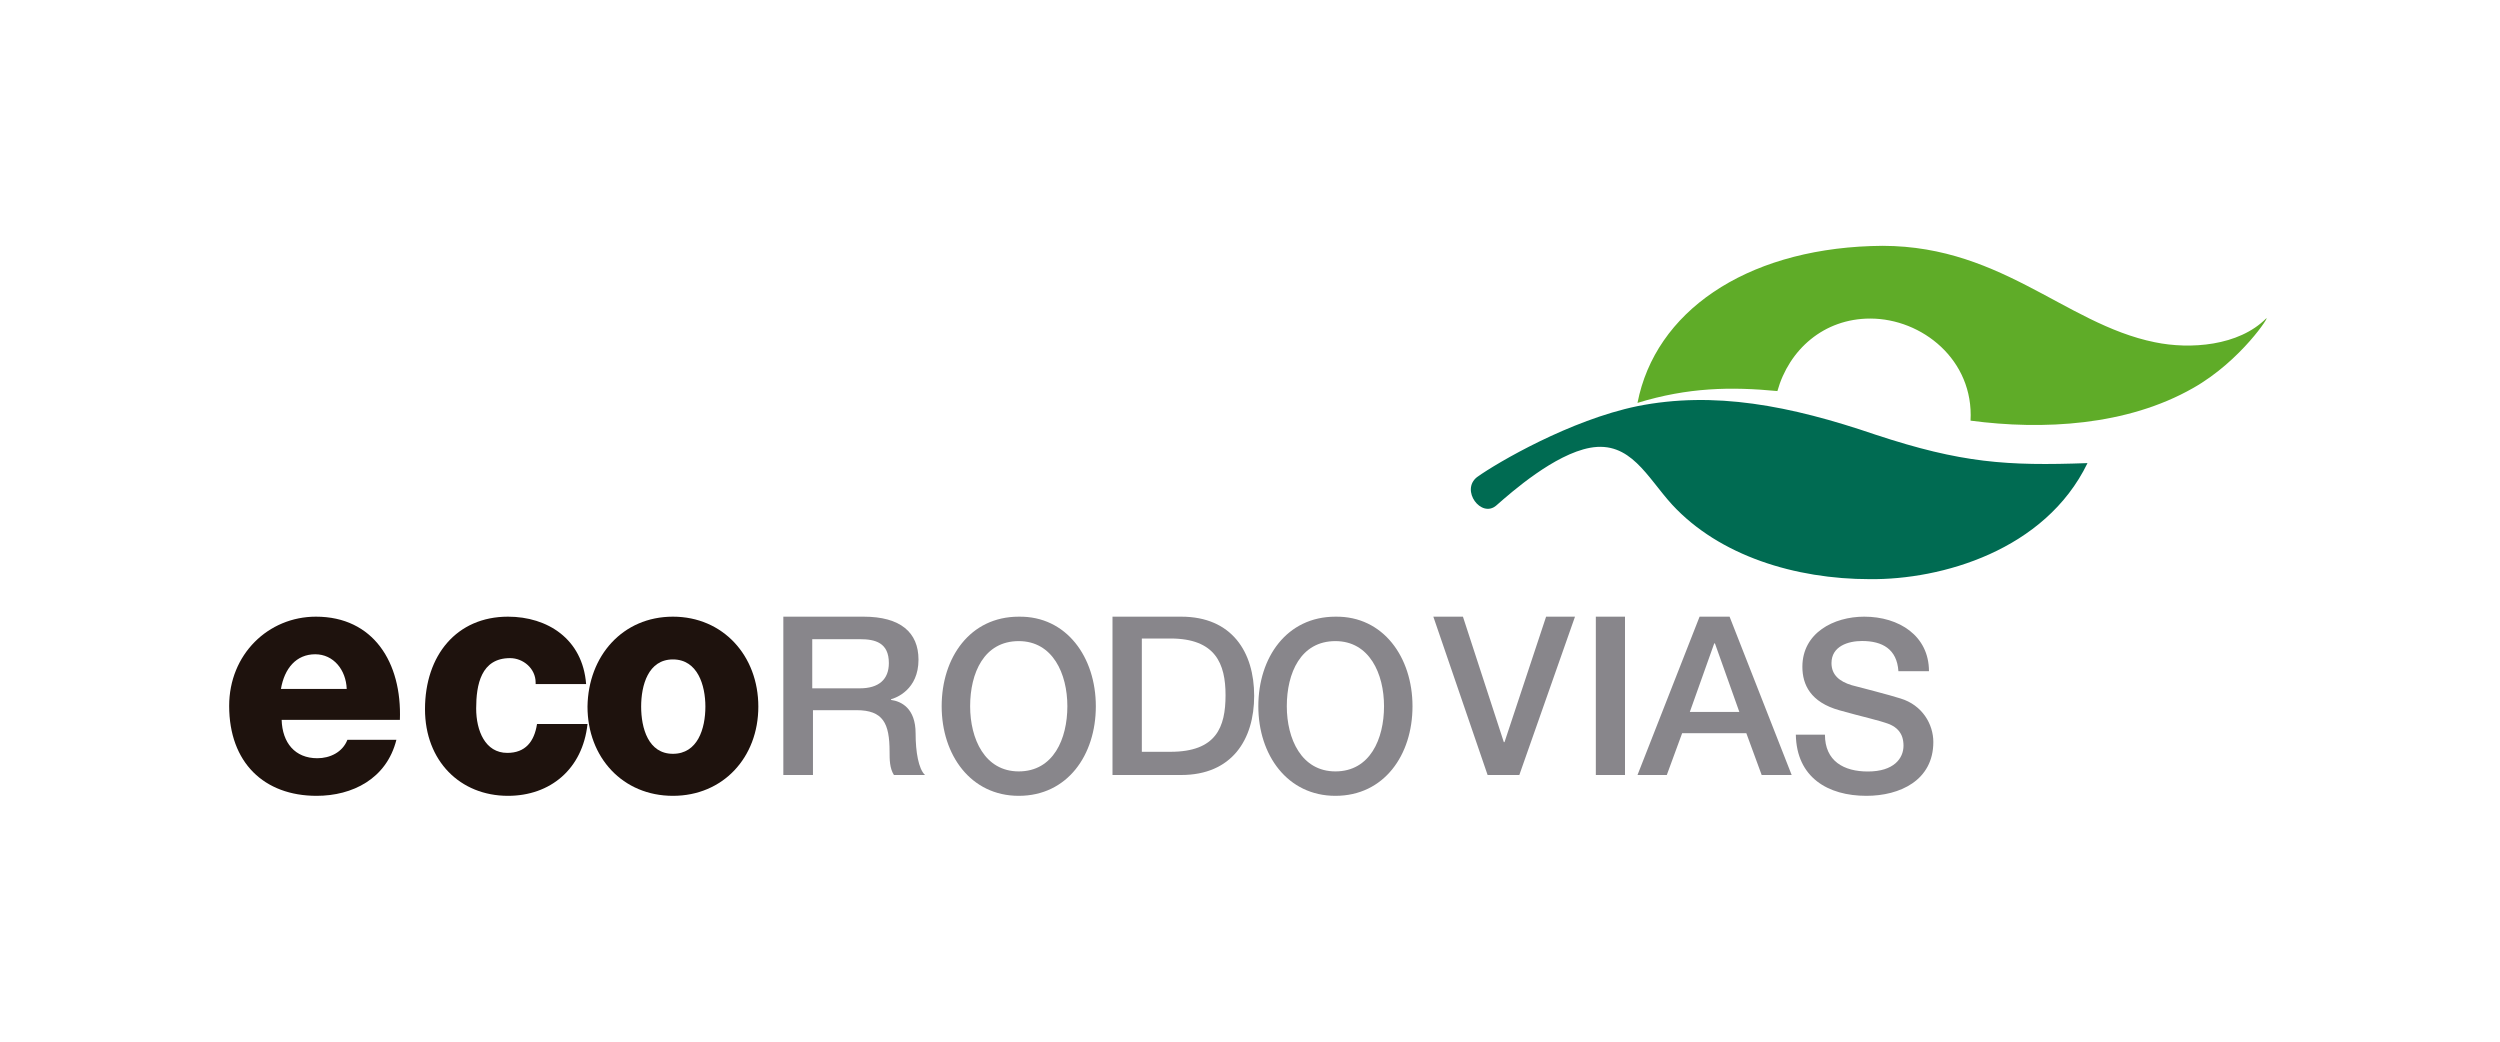 <?xml version="1.0" encoding="UTF-8"?>
<svg width="600px" height="250px" viewBox="0 0 600 250" version="1.1" xmlns="http://www.w3.org/2000/svg" xmlns:xlink="http://www.w3.org/1999/xlink">
    <!-- Generator: Sketch 50.1 (55044) - http://www.bohemiancoding.com/sketch -->
    <title>ECOR</title>
    <desc>Created with Sketch.</desc>
    <defs></defs>
    <g id="ECOR" stroke="none" stroke-width="1" fill="none" fill-rule="evenodd">
        <g id="Grid-Logo" opacity="0.4"></g>
        <g id="ECOR3" transform="translate(55, 59)" fill-rule="nonzero">
            <path d="M462.15,23.136 C470.667,24.912 482.295,24.024 488.847,17.455 C490.157,16.212 482.951,27.575 471.322,34.144 C455.435,43.198 435.289,44.263 417.928,41.955 C418.746,27.397 406.299,17.455 393.851,17.455 C382.714,17.455 374.36,24.912 371.576,34.854 C360.439,33.789 350.12,33.966 338,37.694 C342.258,15.857 363.714,1.121 394.015,0.056 C424.479,-1.187 440.202,18.698 462.15,23.136" id="Shape" fill="#5FAC28"></path>
            <path d="M326.62,48.467 C318.081,50.043 307.9,58.977 304.123,62.305 C300.51,65.458 295.42,58.626 299.525,55.473 C304.451,51.97 321.858,41.81 337.95,38.482 C356.342,34.803 374.569,38.307 395.095,45.313 C415.785,52.145 426.623,52.846 446,52.145 C435.819,73.165 410.859,80.172 393.781,79.997 C375.882,79.997 357.655,74.391 346.325,62.13 C340.249,55.473 336.308,46.715 326.62,48.467" id="Shape" fill="#006B52"></path>
            <path d="M28.212,106.342 C28.044,101.741 25.021,98.025 20.655,98.025 C16.121,98.025 13.266,101.387 12.427,106.342 L28.212,106.342 Z M12.595,113.774 C12.762,119.259 15.785,122.975 21.159,122.975 C24.182,122.975 27.204,121.56 28.38,118.551 L40.135,118.551 C37.784,127.93 29.555,132 20.991,132 C8.396,132 0,124.037 0,110.412 C0,98.025 9.404,89 20.823,89 C34.593,89 41.478,99.971 40.974,113.774 L12.595,113.774 Z" id="Shape" fill="#1E120D"></path>
            <path d="M73.553,104.814 C73.553,101.438 70.566,98.95 67.413,98.95 C60.443,98.95 59.281,105.347 59.281,111.033 C59.281,116.364 61.438,121.694 66.749,121.694 C71.064,121.694 73.221,119.029 73.885,114.764 L86,114.764 C84.838,125.603 77.038,132 66.915,132 C55.464,132 47,123.649 47,111.211 C47,98.24 54.634,89 66.915,89 C76.374,89 84.838,94.331 85.668,105.169 L73.553,105.169 L73.553,104.814 Z" id="Shape" fill="#1E120D"></path>
            <path d="M106.5,121.914 C112.43,121.914 114.293,115.897 114.293,110.588 C114.293,105.457 112.43,99.263 106.5,99.263 C100.57,99.263 98.876,105.457 98.876,110.588 C98.876,115.72 100.57,121.914 106.5,121.914 M106.5,89 C118.529,89 127,98.379 127,110.588 C127,122.798 118.529,132 106.5,132 C94.471,132 86,122.798 86,110.588 C86.169,98.379 94.471,89 106.5,89" id="Shape" fill="#1E120D"></path>
            <path d="M139.939,106.198 L151.388,106.198 C155.898,106.198 158.327,104.069 158.327,100.138 C158.327,95.224 155.031,94.405 151.388,94.405 L139.939,94.405 L139.939,106.198 Z M133,89 L152.255,89 C161.102,89 165.439,92.767 165.439,99.319 C165.439,106.526 160.061,108.491 158.847,108.819 L158.847,108.983 C161.276,109.31 164.745,110.948 164.745,117.009 C164.745,121.431 165.439,125.526 167,127 L159.541,127 C158.5,125.362 158.5,123.233 158.5,121.431 C158.5,114.552 156.939,111.44 150.52,111.44 L140.112,111.44 L140.112,127 L133,127 L133,89 Z" id="Shape" fill="#88868B"></path>
            <path d="M177.833,110.501 C177.833,118.319 181.333,126.137 189.5,126.137 C197.833,126.137 201.167,118.319 201.167,110.501 C201.167,102.683 197.667,94.866 189.5,94.866 C181.167,94.866 177.833,102.506 177.833,110.501 M208,110.501 C208,122.228 201.167,132 189.5,132 C178,132 171,122.228 171,110.501 C171,98.775 177.833,89.002 189.5,89.002 C201,88.825 208,98.775 208,110.501" id="Shape" fill="#88868B"></path>
            <path d="M219.04,121.431 L225.909,121.431 C236.899,121.431 239.131,115.534 239.131,107.836 C239.131,100.302 236.727,94.241 225.909,94.241 L219.04,94.241 L219.04,121.431 Z M212,89 L228.485,89 C240.677,89 246,97.517 246,108 C246,118.483 240.677,127 228.485,127 L212,127 L212,89 Z" id="Shape" fill="#88868B"></path>
            <path d="M253.833,110.501 C253.833,118.319 257.333,126.137 265.5,126.137 C273.833,126.137 277.167,118.319 277.167,110.501 C277.167,102.683 273.667,94.866 265.5,94.866 C257.167,94.866 253.833,102.506 253.833,110.501 M284,110.501 C284,122.228 277.167,132 265.5,132 C254,132 247,122.228 247,110.501 C247,98.775 253.833,89.002 265.5,89.002 C277,88.825 284,98.775 284,110.501" id="Shape" fill="#88868B"></path>
            <polygon id="Shape" fill="#88868B" points="289 89 296.104 89 305.915 119.104 306.085 119.104 316.065 89 323 89 309.637 127 302.025 127"></polygon>
            <rect id="Rectangle-path" fill="#88868B" x="328" y="89" width="7" height="38"></rect>
            <path d="M350.557,111.866 L362.443,111.866 L356.584,95.416 L356.416,95.416 L350.557,111.866 Z M352.9,89 L360.1,89 L375,127 L367.801,127 L364.118,116.965 L348.715,116.965 L345.032,127 L338,127 L352.9,89 Z" id="Shape" fill="#88868B"></path>
            <path d="M382.984,117.313 C382.984,123.683 387.524,126.16 393.286,126.16 C399.571,126.16 401.841,122.975 401.841,119.967 C401.841,116.782 400.095,115.543 398.524,114.835 C395.73,113.774 392.063,113.066 386.476,111.473 C379.492,109.527 377.571,105.28 377.571,101.033 C377.571,92.893 385.079,89 392.413,89 C400.794,89 407.952,93.601 407.952,102.095 L400.619,102.095 C400.27,96.786 396.778,94.84 391.889,94.84 C388.571,94.84 384.556,96.078 384.556,100.148 C384.556,102.979 386.476,104.572 389.444,105.457 C390.143,105.634 399.048,107.934 401.143,108.642 C406.381,110.235 409,114.835 409,119.082 C409,128.284 400.968,132 392.937,132 C383.683,132 376.175,127.576 376,117.313 L382.984,117.313 Z" id="Shape" fill="#88868B"></path>
        </g>
    </g>
</svg>